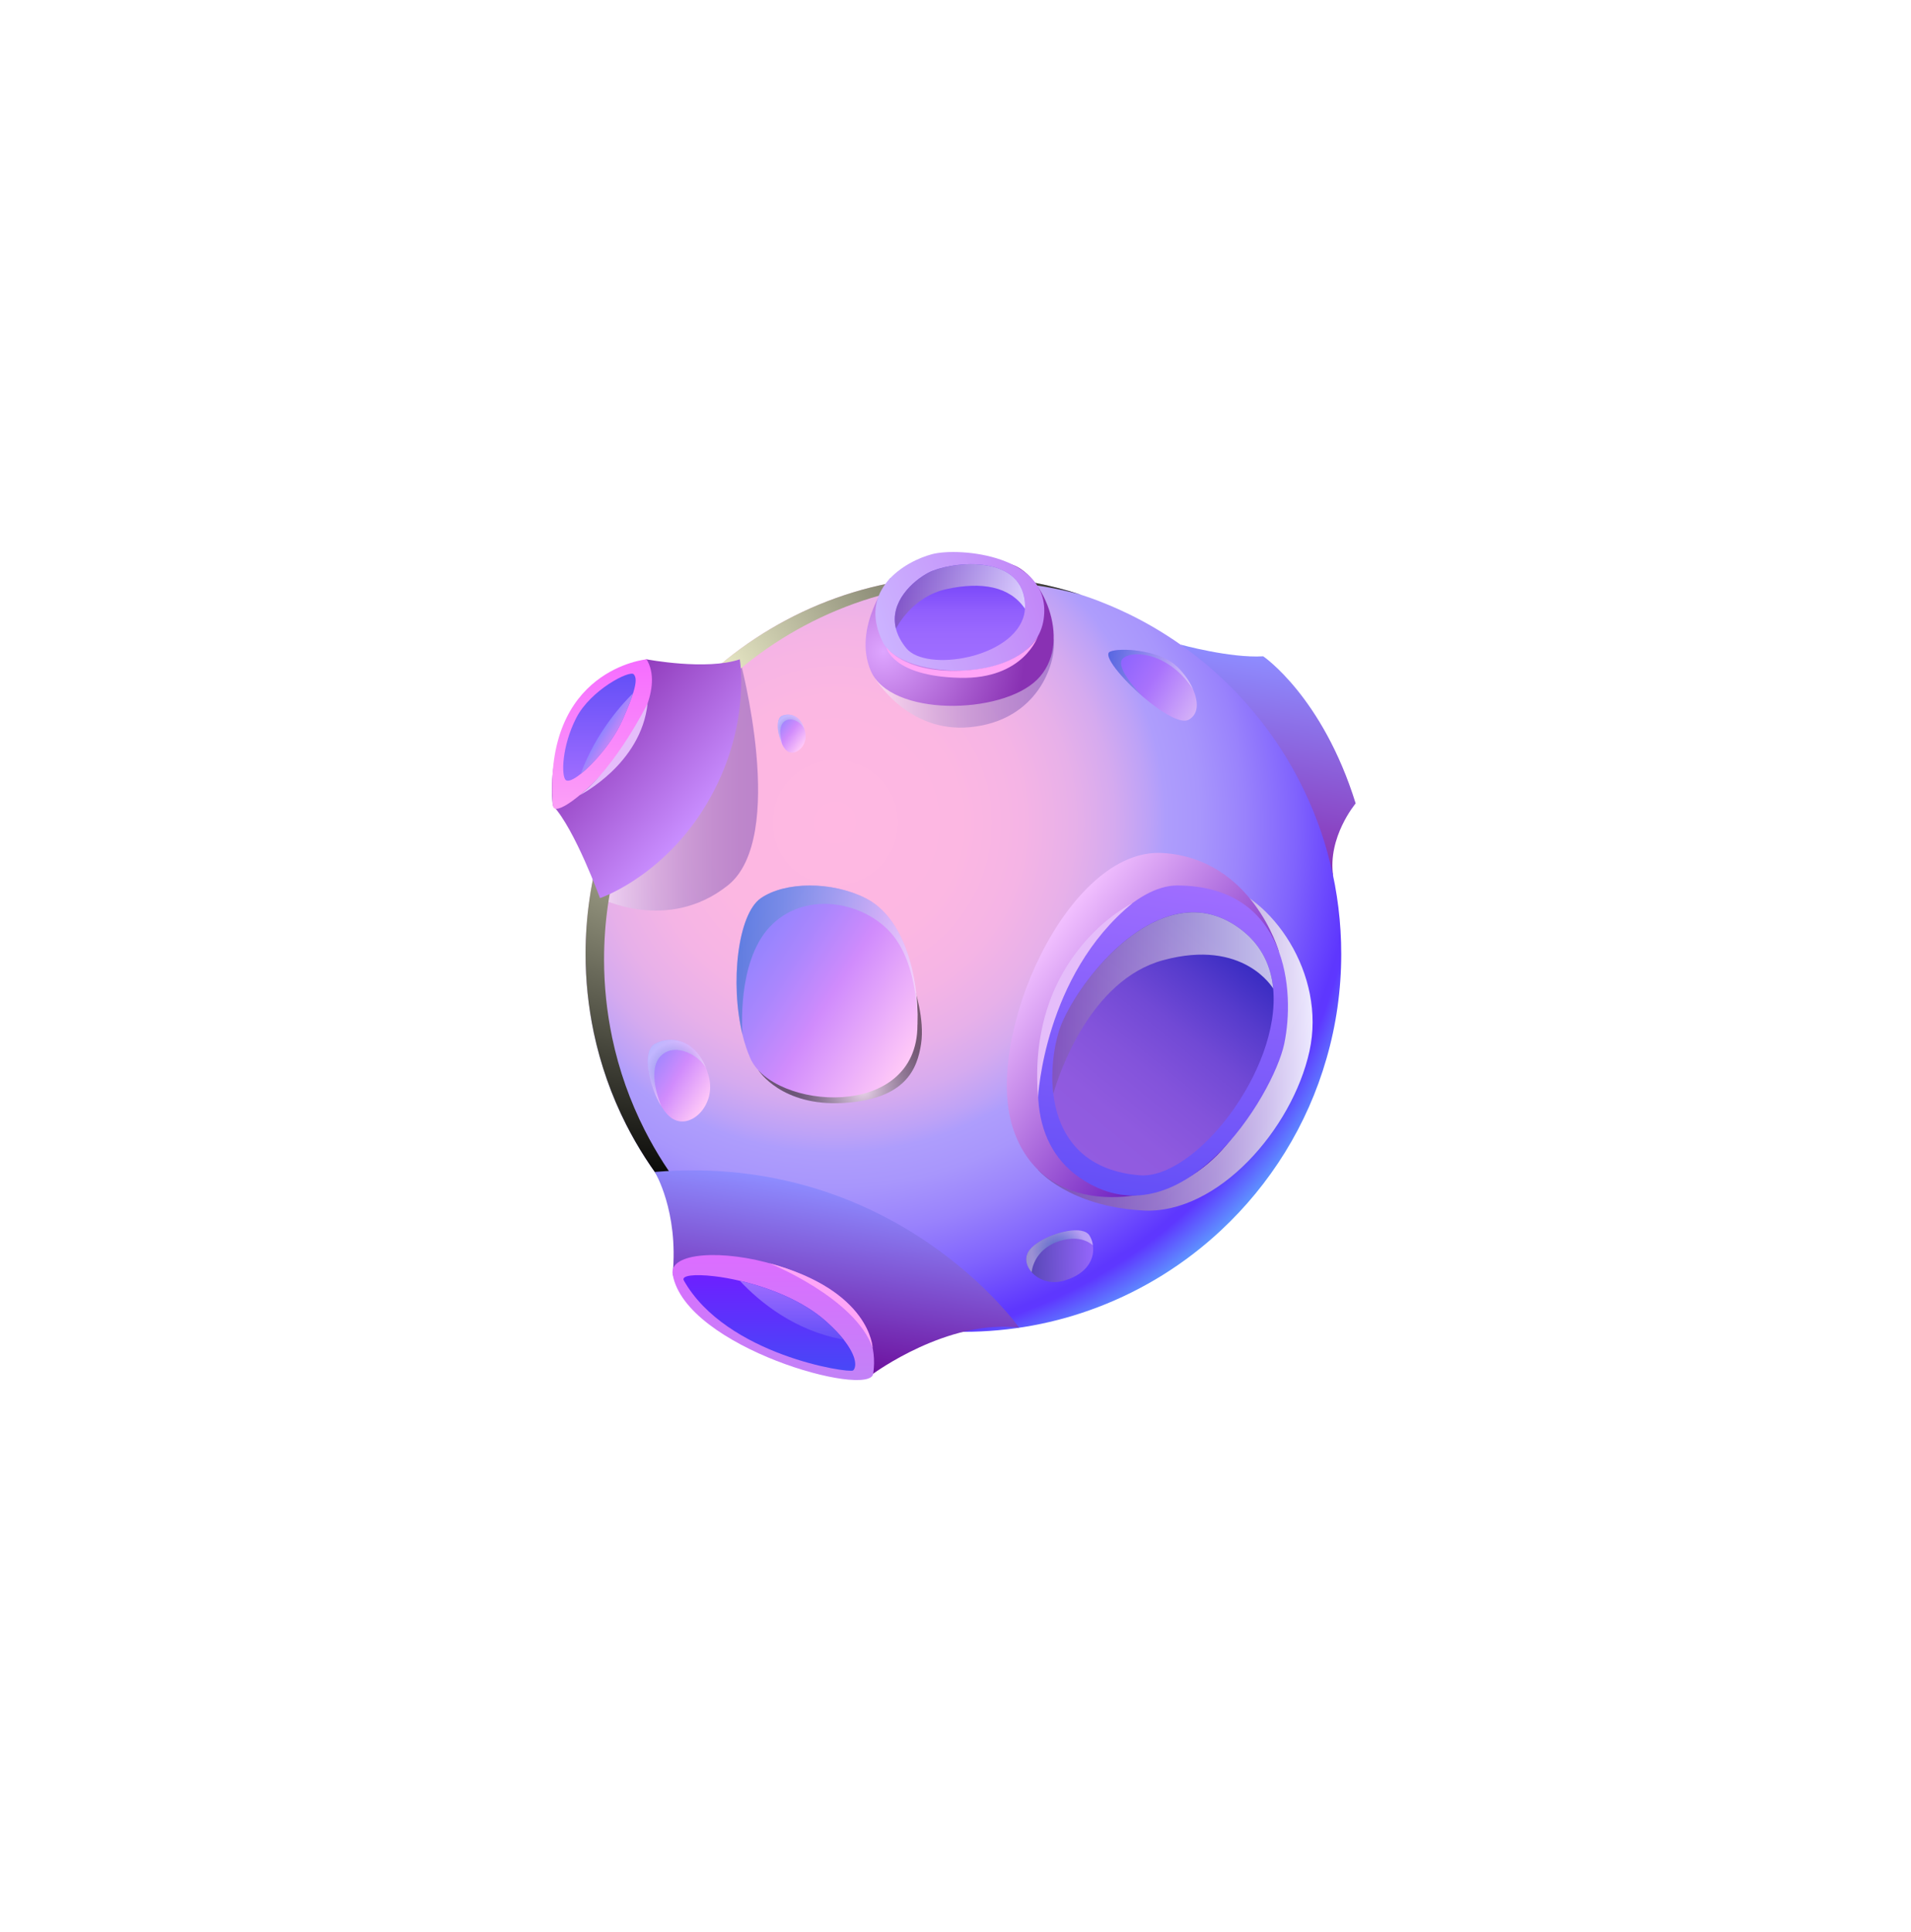 <svg width="277" height="280" viewBox="0 0 277 280" fill="none" xmlns="http://www.w3.org/2000/svg">
<g filter="url(#filter0_d_905_5235)">
<path fill-rule="evenodd" clip-rule="evenodd" d="M171.095 93.409C171.095 93.409 178.306 95.406 183.106 95.114C183.106 95.114 191.702 100.956 196.504 116.434C196.504 116.434 192.375 121.329 193.253 127.016C193.253 127.016 185.899 107.037 171.095 93.409Z" fill="url(#paint0_linear_905_5235)"/>
<path fill-rule="evenodd" clip-rule="evenodd" d="M194.412 138.249C194.412 143.509 193.672 148.606 192.274 153.416C189.5 163.092 184.124 171.658 176.945 178.34C171.813 183.125 165.754 186.93 159.084 189.461C153.039 191.762 146.495 193.011 139.639 193.011C138.668 193.011 137.685 192.988 136.725 192.93H136.714C135.281 192.861 133.858 192.722 132.46 192.548C121.883 191.161 112.277 186.767 104.484 180.224C101.56 177.786 98.901 175.034 96.554 172.028C94.774 169.774 93.167 167.38 91.756 164.849C91.42 164.248 91.098 163.635 90.773 163.022C90.773 162.999 90.762 162.986 90.751 162.964C90.415 162.306 90.104 161.646 89.802 160.975H89.791C88.842 158.883 88.011 156.721 87.34 154.501C86.831 152.905 86.404 151.264 86.057 149.6C86.046 149.589 86.046 149.564 86.046 149.553C85.803 148.386 85.595 147.206 85.433 146.015C85.063 143.472 84.877 140.883 84.877 138.247C84.877 136.733 84.935 135.218 85.073 133.738C85.142 132.789 85.246 131.853 85.373 130.917C86.078 125.53 87.581 120.398 89.754 115.623C90.818 113.276 92.043 111.023 93.419 108.86C95.708 105.253 98.413 101.948 101.465 98.976C111.328 89.383 124.796 83.475 139.639 83.475C140.217 83.475 140.795 83.487 141.362 83.498C141.975 83.52 142.586 83.545 143.2 83.591C146.344 83.8 149.419 84.262 152.39 84.978C154.124 85.394 155.824 85.88 157.488 86.458C158.622 86.84 159.731 87.267 160.829 87.73C161.649 88.076 162.447 88.434 163.245 88.816C163.383 88.885 163.523 88.943 163.661 89.012C168.979 91.613 173.8 95.035 177.983 99.138C178.584 99.716 179.163 100.318 179.741 100.93C180.123 101.346 180.504 101.774 180.875 102.201C181.51 102.917 182.124 103.67 182.724 104.422C184.909 107.196 186.827 110.178 188.434 113.345C190.319 117.022 191.799 120.94 192.804 125.045C193.855 129.277 194.411 133.693 194.411 138.247L194.412 138.249Z" fill="url(#paint1_radial_905_5235)"/>
<path style="mix-blend-mode:multiply" opacity="0.5" fill-rule="evenodd" clip-rule="evenodd" d="M86.966 130.159C86.966 130.159 96.734 135.255 105.485 128.326C114.235 121.398 107.236 95.551 107.236 95.551L86.966 130.159Z" fill="url(#paint2_linear_905_5235)"/>
<path style="mix-blend-mode:multiply" opacity="0.89" fill-rule="evenodd" clip-rule="evenodd" d="M150.465 169.53C150.465 169.53 154.885 174.843 165.7 175.428C176.515 176.012 187.321 163.6 189.803 152.356C192.285 141.112 184.254 129.747 176.368 127.981C168.483 126.217 150.464 169.53 150.464 169.53H150.465Z" fill="url(#paint3_linear_905_5235)"/>
<path style="mix-blend-mode:screen" fill-rule="evenodd" clip-rule="evenodd" d="M107.165 181.02C101.503 176.28 96.811 170.409 93.438 163.759C91.319 159.578 89.724 155.095 88.736 150.393C88.727 150.383 88.727 150.364 88.727 150.345C87.967 146.696 87.558 142.915 87.558 139.04C87.558 128.228 90.693 118.15 96.098 109.656C98.397 106.046 101.096 102.741 104.144 99.776C114.015 90.181 127.476 84.272 142.325 84.272C143.522 84.272 144.699 84.31 145.877 84.386C149.592 84.623 153.201 85.238 156.673 86.18C152.393 84.777 147.876 83.891 143.196 83.591C142.018 83.516 140.84 83.477 139.644 83.477C124.795 83.477 111.334 89.386 101.463 98.981C98.413 101.945 95.716 105.252 93.417 108.862C88.012 117.356 84.877 127.434 84.877 138.245C84.877 142.122 85.285 145.903 86.046 149.55C86.046 149.569 86.046 149.589 86.055 149.598C87.044 154.3 88.64 158.785 90.757 162.964C94.13 169.613 98.823 175.485 104.484 180.226C110.485 185.26 117.569 189.02 125.339 191.118C118.618 188.925 112.469 185.47 107.165 181.02Z" fill="url(#paint4_radial_905_5235)"/>
<path fill-rule="evenodd" clip-rule="evenodd" d="M94.909 169.841C94.909 169.841 98.378 175.495 97.503 184.695C97.503 184.695 105.109 197.989 126.575 199.083C126.575 199.083 137.38 191.118 147.723 192.415C147.723 192.415 129.866 166.958 94.91 169.841H94.909Z" fill="url(#paint5_linear_905_5235)"/>
<path fill-rule="evenodd" clip-rule="evenodd" d="M86.966 130.159C86.966 130.159 83.368 120.231 80.138 116.725C80.138 116.725 77.656 100.954 93.719 95.551C93.719 95.551 102.37 97.201 107.236 95.551C107.236 95.551 109.088 106.21 101.751 117.601C95.493 127.313 86.967 130.159 86.967 130.159H86.966Z" fill="url(#paint6_linear_905_5235)"/>
<path fill-rule="evenodd" clip-rule="evenodd" d="M185.37 137.891C185.37 137.891 181.542 124.429 168.543 123.621C154.755 122.764 142.545 150.279 146.799 163.423C151.053 176.567 166.4 174.675 173.426 169.897C181.961 164.096 186.15 151.273 185.37 137.891Z" fill="url(#paint7_linear_905_5235)"/>
<path style="mix-blend-mode:multiply" opacity="0.5" fill-rule="evenodd" clip-rule="evenodd" d="M126.886 98.357C126.886 98.357 131.553 106.252 140.593 105.388C150.464 104.444 153.103 96.087 152.735 92.777C152.368 89.466 126.886 98.357 126.886 98.357Z" fill="url(#paint8_linear_905_5235)"/>
<path fill-rule="evenodd" clip-rule="evenodd" d="M170.666 128.326C158.745 128.26 141.087 159.98 156.461 170.644C171.068 180.775 184.565 158.785 186.15 151.272C187.734 143.761 186.718 128.415 170.666 128.326Z" fill="url(#paint9_linear_905_5235)"/>
<path fill-rule="evenodd" clip-rule="evenodd" d="M165.118 170.323C164.552 170.276 163.996 170.196 163.476 170.114C156.077 168.843 153.303 163.698 152.679 158.508C152.286 155.214 152.759 151.907 153.466 149.548C154.864 144.879 162.367 133.93 170.957 132.392C174.009 131.837 177.2 132.486 180.31 135.04C182.934 137.213 184.241 140.069 184.541 143.236C185.697 155.051 173.177 171.039 165.12 170.323H165.118Z" fill="url(#paint10_linear_905_5235)"/>
<path fill-rule="evenodd" clip-rule="evenodd" d="M128.988 83.853C128.988 83.853 123.514 90.882 126.214 97.203C129.079 103.906 145.136 103.622 150.324 98.501C155.512 93.38 151.372 83.61 146.908 81.896C141.824 79.944 135.112 80.313 128.988 83.853Z" fill="url(#paint11_radial_905_5235)"/>
<path fill-rule="evenodd" clip-rule="evenodd" d="M127.964 93.051C130.759 98.686 149.899 99.492 151.281 89.715C152.596 80.429 139.027 79.278 135.111 80.311C131.194 81.345 124.199 85.463 127.964 93.051Z" fill="url(#paint12_linear_905_5235)"/>
<path fill-rule="evenodd" clip-rule="evenodd" d="M148.56 87.309C148.595 87.62 148.595 87.922 148.56 88.211C148.549 88.523 148.502 88.836 148.433 89.125C146.873 95.401 134.26 97.448 131.381 93.957C130.584 92.985 130.099 92.025 129.868 91.114C128.885 87.264 132.319 84.177 134.595 82.986C137.405 81.506 147.935 79.99 148.56 87.309Z" fill="url(#paint13_linear_905_5235)"/>
<path fill-rule="evenodd" clip-rule="evenodd" d="M80.138 116.725C80.403 120.306 98.415 103.327 93.719 95.551C93.719 95.551 78.679 96.938 80.138 116.725Z" fill="url(#paint14_linear_905_5235)"/>
<path fill-rule="evenodd" clip-rule="evenodd" d="M97.503 184.695C96.384 178.296 128.912 182.717 126.575 199.083C126.065 202.662 99.362 195.321 97.503 184.695Z" fill="url(#paint15_linear_905_5235)"/>
<path fill-rule="evenodd" clip-rule="evenodd" d="M123.652 198.611C123.109 199.051 105.26 196.415 99.121 185.571C98.717 184.843 100.624 184.612 103.549 184.958C104.658 185.085 105.907 185.305 107.236 185.616C111.468 186.599 116.449 188.519 119.825 191.571C120.876 192.519 121.685 193.373 122.287 194.137C123.154 195.247 123.617 196.149 123.825 196.842C124.114 197.825 123.905 198.414 123.652 198.611Z" fill="url(#paint16_linear_905_5235)"/>
<path fill-rule="evenodd" clip-rule="evenodd" d="M122.287 194.137C115.213 192.888 110.126 188.703 107.236 185.618C111.468 186.6 116.449 188.52 119.825 191.572C120.876 192.521 121.685 193.375 122.287 194.139V194.137Z" fill="url(#paint17_linear_905_5235)"/>
<path fill-rule="evenodd" clip-rule="evenodd" d="M91.764 100.471C91.464 101.432 90.956 102.715 90.192 104.422C88.826 107.462 86.128 110.628 84.161 112.169C83.158 112.965 82.341 113.337 82.01 113.048C81.328 112.459 81.442 108.094 83.53 104.039C85.62 99.975 91.278 97.088 91.857 97.719C92.22 98.113 92.281 98.837 91.764 100.471Z" fill="url(#paint18_linear_905_5235)"/>
<path fill-rule="evenodd" clip-rule="evenodd" d="M91.764 100.471C91.464 101.432 90.957 102.715 90.192 104.422C88.826 107.462 86.128 110.628 84.161 112.169C86.457 105.921 90.523 101.67 91.764 100.469V100.471Z" fill="url(#paint19_linear_905_5235)"/>
<path fill-rule="evenodd" clip-rule="evenodd" d="M97.503 162.139C96.936 161.792 96.382 161.168 95.885 160.37C95.885 160.37 95.885 160.359 95.862 160.334C94.047 157.41 92.995 152.322 94.913 151.282C97.283 149.987 100.786 150.658 102.37 154.865C102.37 154.865 102.37 154.876 102.381 154.888C102.439 155.026 102.497 155.177 102.532 155.327C102.544 155.35 102.555 155.374 102.555 155.397C102.577 155.512 102.613 155.616 102.648 155.685C102.694 155.836 102.741 155.986 102.775 156.148C103.757 160.159 100.15 163.743 97.503 162.136V162.139Z" fill="url(#paint20_linear_905_5235)"/>
<path style="mix-blend-mode:multiply" opacity="0.4" fill-rule="evenodd" clip-rule="evenodd" d="M102.369 154.867C101.478 153.075 98.01 150.995 95.883 152.936C93.652 154.971 95.674 159.872 95.861 160.334C94.045 157.41 92.994 152.322 94.912 151.282C97.281 149.987 100.784 150.658 102.369 154.865V154.867Z" fill="url(#paint21_radial_905_5235)"/>
<path fill-rule="evenodd" clip-rule="evenodd" d="M114.094 108.839C113.847 108.658 113.617 108.35 113.419 107.964C113.419 107.964 113.419 107.96 113.41 107.947C112.689 106.533 112.403 104.155 113.325 103.752C114.463 103.25 116.047 103.693 116.611 105.688C116.611 105.688 116.611 105.693 116.616 105.699C116.637 105.765 116.657 105.836 116.667 105.906C116.672 105.918 116.677 105.929 116.675 105.939C116.681 105.993 116.693 106.041 116.706 106.075C116.722 106.146 116.736 106.216 116.746 106.292C117.041 108.173 115.246 109.679 114.092 108.838L114.094 108.839Z" fill="url(#paint22_linear_905_5235)"/>
<path style="mix-blend-mode:multiply" opacity="0.4" fill-rule="evenodd" clip-rule="evenodd" d="M116.611 105.687C116.272 104.829 114.758 103.739 113.707 104.548C112.602 105.396 113.342 107.727 113.41 107.947C112.689 106.533 112.403 104.155 113.325 103.752C114.463 103.25 116.047 103.693 116.611 105.688V105.687Z" fill="url(#paint23_radial_905_5235)"/>
<path fill-rule="evenodd" clip-rule="evenodd" d="M155.109 185.295H155.092C154.983 185.35 154.856 185.405 154.729 185.422C154.711 185.44 154.692 185.459 154.674 185.459C154.583 185.477 154.493 185.496 154.438 185.531C154.329 185.568 154.202 185.604 154.058 185.641C152.226 186.13 150.502 185.459 149.541 184.371C148.76 183.501 148.489 182.393 149.051 181.414C149.324 180.942 149.831 180.47 150.484 180.052L150.502 180.035C152.878 178.492 157.05 177.532 157.94 179.091C158.193 179.508 158.357 179.98 158.412 180.47C158.683 182.212 157.795 184.225 155.109 185.295Z" fill="url(#paint24_linear_905_5235)"/>
<path style="mix-blend-mode:screen" opacity="0.5" fill-rule="evenodd" clip-rule="evenodd" d="M109.96 155.133C109.96 155.133 113.254 160.387 122.287 159.84C131.32 159.293 132.963 154.873 133.51 151.279C134.057 147.683 132.55 143.26 132.55 143.26C132.55 143.26 112.585 147.033 109.96 155.135V155.133Z" fill="url(#paint25_radial_905_5235)"/>
<path style="mix-blend-mode:multiply" opacity="0.4" fill-rule="evenodd" clip-rule="evenodd" d="M158.412 180.47C157.668 179.834 156.126 179.056 153.604 179.853C149.74 181.069 149.541 184.371 149.541 184.371C148.76 183.501 148.489 182.393 149.051 181.414C149.324 180.942 149.831 180.47 150.484 180.052L150.502 180.035C152.878 178.492 157.05 177.532 157.94 179.091C158.193 179.508 158.357 179.98 158.412 180.47Z" fill="url(#paint26_radial_905_5235)"/>
<path fill-rule="evenodd" clip-rule="evenodd" d="M132.993 148.348L132.982 148.543C133.006 162.532 112.045 160.821 108.763 153.375C108.311 152.346 107.929 151.202 107.64 149.999V149.988C105.791 142.498 106.947 132.463 110.288 130.163C113.802 127.747 120.554 127.689 125.466 130.163C131.002 132.95 133.189 141.284 132.991 148.348H132.993Z" fill="url(#paint27_linear_905_5235)"/>
<path style="mix-blend-mode:multiply" opacity="0.4" fill-rule="evenodd" clip-rule="evenodd" d="M132.993 148.348L132.982 148.543C132.982 148.543 133.295 139.793 129.063 135.122C124.82 130.452 116.359 129.134 111.514 134.393C106.798 139.525 107.595 149.513 107.64 149.988C105.791 142.498 106.947 132.463 110.288 130.163C113.802 127.747 120.554 127.689 125.466 130.163C131.002 132.95 133.189 141.284 132.991 148.348H132.993Z" fill="url(#paint28_linear_905_5235)"/>
<path fill-rule="evenodd" clip-rule="evenodd" d="M172.286 104.314C171.095 104.95 168.275 103.193 165.696 100.996C162.563 98.302 159.813 94.939 160.887 94.453C162.356 93.794 167.754 94.233 170.239 96.279C171.304 97.157 172.32 98.511 172.933 99.886C173.709 101.678 173.778 103.505 172.286 104.314Z" fill="url(#paint29_linear_905_5235)"/>
<path style="mix-blend-mode:multiply" opacity="0.4" fill-rule="evenodd" clip-rule="evenodd" d="M172.933 99.886C172.922 99.875 172.911 99.851 172.898 99.84C168.994 93.945 162.972 94.201 162.532 95.808C162.093 97.414 165.696 100.996 165.696 100.996C162.563 98.302 159.813 94.939 160.887 94.453C162.356 93.794 167.754 94.233 170.239 96.279C171.304 97.157 172.32 98.511 172.933 99.886Z" fill="url(#paint30_linear_905_5235)"/>
<path fill-rule="evenodd" clip-rule="evenodd" d="M84.02 115.248C84.02 115.248 92.934 110.775 93.87 101.943C93.87 101.943 89.374 111.034 84.02 115.248Z" fill="#E5BDFA"/>
<path fill-rule="evenodd" clip-rule="evenodd" d="M150.465 159.041C150.465 159.041 151.343 141.331 164.152 130.893C164.152 130.893 148.789 138.242 150.465 159.041Z" fill="#E5BDFA"/>
<path fill-rule="evenodd" clip-rule="evenodd" d="M128.489 93.831C128.489 93.831 130.89 97.477 139.101 97.199C147.311 96.92 150.006 93.173 150.465 92.168C150.465 92.168 148.428 98.455 139.146 98.235C129.352 98.004 128.489 93.831 128.489 93.831Z" fill="#FFA5F7"/>
<path fill-rule="evenodd" clip-rule="evenodd" d="M111.516 183.07C111.516 183.07 123.965 188.095 126.487 195.327C126.487 195.327 126.209 187.028 111.516 183.07Z" fill="#FFA5F7"/>
<path style="mix-blend-mode:multiply" opacity="0.71" fill-rule="evenodd" clip-rule="evenodd" d="M184.54 143.238V143.26C184.54 143.26 180.31 135.956 168.576 139.159C158.057 142.026 153.512 155.56 152.679 158.509C152.286 155.215 152.759 151.908 153.466 149.55C154.864 144.88 162.367 133.932 170.957 132.394C174.009 131.839 177.2 132.487 180.31 135.041C182.934 137.215 184.241 140.071 184.541 143.238H184.54Z" fill="url(#paint31_linear_905_5235)"/>
<path style="mix-blend-mode:multiply" opacity="0.71" fill-rule="evenodd" clip-rule="evenodd" d="M148.56 87.309C148.595 87.62 148.595 87.922 148.56 88.211C146.364 84.986 142.317 84.269 137.22 85.367C132.11 86.465 129.868 91.112 129.868 91.112C128.885 87.262 132.319 84.175 134.595 82.984C137.405 81.506 147.935 79.99 148.56 87.309Z" fill="url(#paint32_linear_905_5235)"/>
</g>
<defs>
<filter id="filter0_d_905_5235" x="0" y="-0" width="276.504" height="280" filterUnits="userSpaceOnUse" color-interpolation-filters="sRGB">
<feFlood flood-opacity="0" result="BackgroundImageFix"/>
<feColorMatrix in="SourceAlpha" type="matrix" values="0 0 0 0 0 0 0 0 0 0 0 0 0 0 0 0 0 0 127 0" result="hardAlpha"/>
<feOffset/>
<feGaussianBlur stdDeviation="40"/>
<feComposite in2="hardAlpha" operator="out"/>
<feColorMatrix type="matrix" values="0 0 0 0 0.592 0 0 0 0 0.502 0 0 0 0 0.988 0 0 0 1 0"/>
<feBlend mode="normal" in2="BackgroundImageFix" result="effect1_dropShadow_905_5235"/>
<feBlend mode="normal" in="SourceGraphic" in2="effect1_dropShadow_905_5235" result="shape"/>
</filter>
<linearGradient id="paint0_linear_905_5235" x1="180.616" y1="125.014" x2="185.297" y2="95.461" gradientUnits="userSpaceOnUse">
<stop stop-color="#8931B3"/>
<stop offset="1" stop-color="#8E8CFF"/>
</linearGradient>
<radialGradient id="paint1_radial_905_5235" cx="0" cy="0" r="1" gradientUnits="userSpaceOnUse" gradientTransform="translate(121.058 119.2) scale(82.587 82.587)">
<stop stop-color="#FFB8E2"/>
<stop offset="0.22" stop-color="#FCB7E2"/>
<stop offset="0.33" stop-color="#F5B4E5"/>
<stop offset="0.42" stop-color="#E7B0E9"/>
<stop offset="0.49" stop-color="#D5AAEF"/>
<stop offset="0.55" stop-color="#BDA2F7"/>
<stop offset="0.58" stop-color="#AE9DFC"/>
<stop offset="0.64" stop-color="#A896FC"/>
<stop offset="0.72" stop-color="#9982FC"/>
<stop offset="0.81" stop-color="#8063FD"/>
<stop offset="0.91" stop-color="#5E37FE"/>
<stop offset="0.92" stop-color="#5E37FF"/>
<stop offset="0.99" stop-color="#5E9AFF"/>
</radialGradient>
<linearGradient id="paint2_linear_905_5235" x1="86.966" y1="113.758" x2="109.886" y2="113.758" gradientUnits="userSpaceOnUse">
<stop stop-color="white"/>
<stop offset="0.17" stop-color="#DBCFEA"/>
<stop offset="0.36" stop-color="#B9A2D6"/>
<stop offset="0.55" stop-color="#9E7FC7"/>
<stop offset="0.72" stop-color="#8B66BC"/>
<stop offset="0.87" stop-color="#8057B5"/>
<stop offset="1" stop-color="#7C52B3"/>
</linearGradient>
<linearGradient id="paint3_linear_905_5235" x1="150.465" y1="151.688" x2="190.262" y2="151.688" gradientUnits="userSpaceOnUse">
<stop stop-color="#7C52B3"/>
<stop offset="0.13" stop-color="#8057B5"/>
<stop offset="0.28" stop-color="#8B66BC"/>
<stop offset="0.45" stop-color="#9E7FC7"/>
<stop offset="0.64" stop-color="#B9A2D6"/>
<stop offset="0.83" stop-color="#DBCFEA"/>
<stop offset="1" stop-color="white"/>
</linearGradient>
<radialGradient id="paint4_radial_905_5235" cx="0" cy="0" r="1" gradientUnits="userSpaceOnUse" gradientTransform="translate(99.62 100.967) scale(72.086 72.086)">
<stop stop-color="#FFFFD9"/>
<stop offset="1"/>
</radialGradient>
<linearGradient id="paint5_linear_905_5235" x1="118.626" y1="198.117" x2="122.703" y2="172.366" gradientUnits="userSpaceOnUse">
<stop stop-color="#6D109D"/>
<stop offset="1" stop-color="#8E8CFF"/>
</linearGradient>
<linearGradient id="paint6_linear_905_5235" x1="102.37" y1="117.436" x2="84.302" y2="101.729" gradientUnits="userSpaceOnUse">
<stop stop-color="#C98EFF"/>
<stop offset="1" stop-color="#8931B3"/>
</linearGradient>
<linearGradient id="paint7_linear_905_5235" x1="181.257" y1="161.418" x2="150.344" y2="137.773" gradientUnits="userSpaceOnUse">
<stop stop-color="#5400B3"/>
<stop offset="1" stop-color="#F2C0FF"/>
</linearGradient>
<linearGradient id="paint8_linear_905_5235" x1="126.886" y1="98.747" x2="152.769" y2="98.747" gradientUnits="userSpaceOnUse">
<stop stop-color="white"/>
<stop offset="0.17" stop-color="#DBCFEA"/>
<stop offset="0.36" stop-color="#B9A2D6"/>
<stop offset="0.55" stop-color="#9E7FC7"/>
<stop offset="0.72" stop-color="#8B66BC"/>
<stop offset="0.87" stop-color="#8057B5"/>
<stop offset="1" stop-color="#7C52B3"/>
</linearGradient>
<linearGradient id="paint9_linear_905_5235" x1="165.781" y1="173.572" x2="171.671" y2="128.282" gradientUnits="userSpaceOnUse">
<stop stop-color="#644FF7"/>
<stop offset="1" stop-color="#9F6DFF"/>
</linearGradient>
<linearGradient id="paint10_linear_905_5235" x1="155.249" y1="167.377" x2="179.354" y2="137.825" gradientUnits="userSpaceOnUse">
<stop stop-color="#935CE1"/>
<stop offset="0.22" stop-color="#8F5ADF"/>
<stop offset="0.43" stop-color="#8353DB"/>
<stop offset="0.63" stop-color="#7149D5"/>
<stop offset="0.82" stop-color="#563BCC"/>
<stop offset="0.99" stop-color="#392CC2"/>
</linearGradient>
<radialGradient id="paint11_radial_905_5235" cx="0" cy="0" r="1" gradientUnits="userSpaceOnUse" gradientTransform="translate(128.024 94.387) rotate(-109.29) scale(20.538 20.538)">
<stop stop-color="#DEA5FF"/>
<stop offset="1" stop-color="#8931B3"/>
</radialGradient>
<linearGradient id="paint12_linear_905_5235" x1="150.362" y1="84.628" x2="127.618" y2="92.589" gradientUnits="userSpaceOnUse">
<stop stop-color="#C287F8"/>
<stop offset="1" stop-color="#CCB3FF"/>
</linearGradient>
<linearGradient id="paint13_linear_905_5235" x1="139.14" y1="95.65" x2="139.14" y2="81.758" gradientUnits="userSpaceOnUse">
<stop stop-color="#9F6DFF"/>
<stop offset="0.27" stop-color="#9B69FE"/>
<stop offset="0.52" stop-color="#905EFD"/>
<stop offset="0.76" stop-color="#7D4BFA"/>
<stop offset="1" stop-color="#6431F7"/>
</linearGradient>
<linearGradient id="paint14_linear_905_5235" x1="87.269" y1="117.216" x2="87.269" y2="95.552" gradientUnits="userSpaceOnUse">
<stop stop-color="#FC9FF7"/>
<stop offset="1" stop-color="#F66DFF"/>
</linearGradient>
<linearGradient id="paint15_linear_905_5235" x1="112.084" y1="200" x2="112.084" y2="181.886" gradientUnits="userSpaceOnUse">
<stop stop-color="#C282F7"/>
<stop offset="1" stop-color="#DC6DFF"/>
</linearGradient>
<linearGradient id="paint16_linear_905_5235" x1="111.516" y1="198.656" x2="111.516" y2="184.801" gradientUnits="userSpaceOnUse">
<stop stop-color="#4848F7"/>
<stop offset="1" stop-color="#6D20FF"/>
</linearGradient>
<linearGradient id="paint17_linear_905_5235" x1="114.762" y1="194.137" x2="114.762" y2="185.618" gradientUnits="userSpaceOnUse">
<stop stop-color="#644FF7"/>
<stop offset="1" stop-color="#9F6DFF"/>
</linearGradient>
<linearGradient id="paint18_linear_905_5235" x1="86.889" y1="113.146" x2="86.889" y2="97.633" gradientUnits="userSpaceOnUse">
<stop stop-color="#9F6DFF"/>
<stop offset="1" stop-color="#644FF7"/>
</linearGradient>
<linearGradient id="paint19_linear_905_5235" x1="87.324" y1="105.916" x2="88.839" y2="106.873" gradientUnits="userSpaceOnUse">
<stop stop-color="#9084FF"/>
<stop offset="1" stop-color="#C287F8"/>
</linearGradient>
<linearGradient id="paint20_linear_905_5235" x1="93.329" y1="153.43" x2="102.772" y2="159.4" gradientUnits="userSpaceOnUse">
<stop stop-color="#9084FF"/>
<stop offset="0.49" stop-color="#D08BFC"/>
<stop offset="1" stop-color="#FFC9F8"/>
</linearGradient>
<radialGradient id="paint21_radial_905_5235" cx="0" cy="0" r="1" gradientUnits="userSpaceOnUse" gradientTransform="translate(98.131 155.514) scale(4.54)">
<stop stop-color="#1372B3"/>
<stop offset="1" stop-color="white"/>
</radialGradient>
<linearGradient id="paint22_linear_905_5235" x1="112.519" y1="104.678" x2="116.626" y2="107.785" gradientUnits="userSpaceOnUse">
<stop stop-color="#9084FF"/>
<stop offset="0.49" stop-color="#D08BFC"/>
<stop offset="1" stop-color="#FFC9F8"/>
</linearGradient>
<radialGradient id="paint23_radial_905_5235" cx="0" cy="0" r="1" gradientUnits="userSpaceOnUse" gradientTransform="translate(114.644 105.82) rotate(4.82) scale(2.093 2.093)">
<stop stop-color="#1372B3"/>
<stop offset="1" stop-color="white"/>
</radialGradient>
<linearGradient id="paint24_linear_905_5235" x1="158.436" y1="182.135" x2="148.764" y2="181.931" gradientUnits="userSpaceOnUse">
<stop stop-color="#9566FC"/>
<stop offset="1" stop-color="#5445B1"/>
</linearGradient>
<radialGradient id="paint25_radial_905_5235" cx="0" cy="0" r="1" gradientUnits="userSpaceOnUse" gradientTransform="translate(125.08 157.922) scale(10.226)">
<stop stop-color="#FFFFE8"/>
<stop offset="0.2" stop-color="#BBBBAA"/>
<stop offset="0.42" stop-color="#79796E"/>
<stop offset="0.61" stop-color="#45453E"/>
<stop offset="0.78" stop-color="#1F1F1C"/>
<stop offset="0.91" stop-color="#080807"/>
<stop offset="1"/>
</radialGradient>
<radialGradient id="paint26_radial_905_5235" cx="0" cy="0" r="1" gradientUnits="userSpaceOnUse" gradientTransform="translate(153.581 181.334) scale(4.034 4.034)">
<stop stop-color="#1372B3"/>
<stop offset="1" stop-color="white"/>
</radialGradient>
<linearGradient id="paint27_linear_905_5235" x1="106.422" y1="135.656" x2="132.694" y2="152.265" gradientUnits="userSpaceOnUse">
<stop stop-color="#9084FF"/>
<stop offset="0.12" stop-color="#9684FE"/>
<stop offset="0.29" stop-color="#AA86FD"/>
<stop offset="0.49" stop-color="#C98AFC"/>
<stop offset="0.53" stop-color="#D08BFC"/>
<stop offset="1" stop-color="#FFC9F8"/>
</linearGradient>
<linearGradient id="paint28_linear_905_5235" x1="106.761" y1="139.159" x2="133.004" y2="139.159" gradientUnits="userSpaceOnUse">
<stop stop-color="#1372B3"/>
<stop offset="1" stop-color="white"/>
</linearGradient>
<linearGradient id="paint29_linear_905_5235" x1="160.895" y1="94.314" x2="173.797" y2="102.471" gradientUnits="userSpaceOnUse">
<stop stop-color="#845FFF"/>
<stop offset="0.49" stop-color="#A972FC"/>
<stop offset="1" stop-color="#D4B0F8"/>
</linearGradient>
<linearGradient id="paint30_linear_905_5235" x1="160.651" y1="97.583" x2="172.933" y2="97.583" gradientUnits="userSpaceOnUse">
<stop stop-color="#1372B3"/>
<stop offset="1" stop-color="white"/>
</linearGradient>
<linearGradient id="paint31_linear_905_5235" x1="152.538" y1="145.359" x2="184.54" y2="145.359" gradientUnits="userSpaceOnUse">
<stop stop-color="#7C52B3"/>
<stop offset="1" stop-color="white"/>
</linearGradient>
<linearGradient id="paint32_linear_905_5235" x1="129.694" y1="86.436" x2="148.585" y2="86.436" gradientUnits="userSpaceOnUse">
<stop stop-color="#7C52B3"/>
<stop offset="1" stop-color="white"/>
</linearGradient>
</defs>
</svg>
